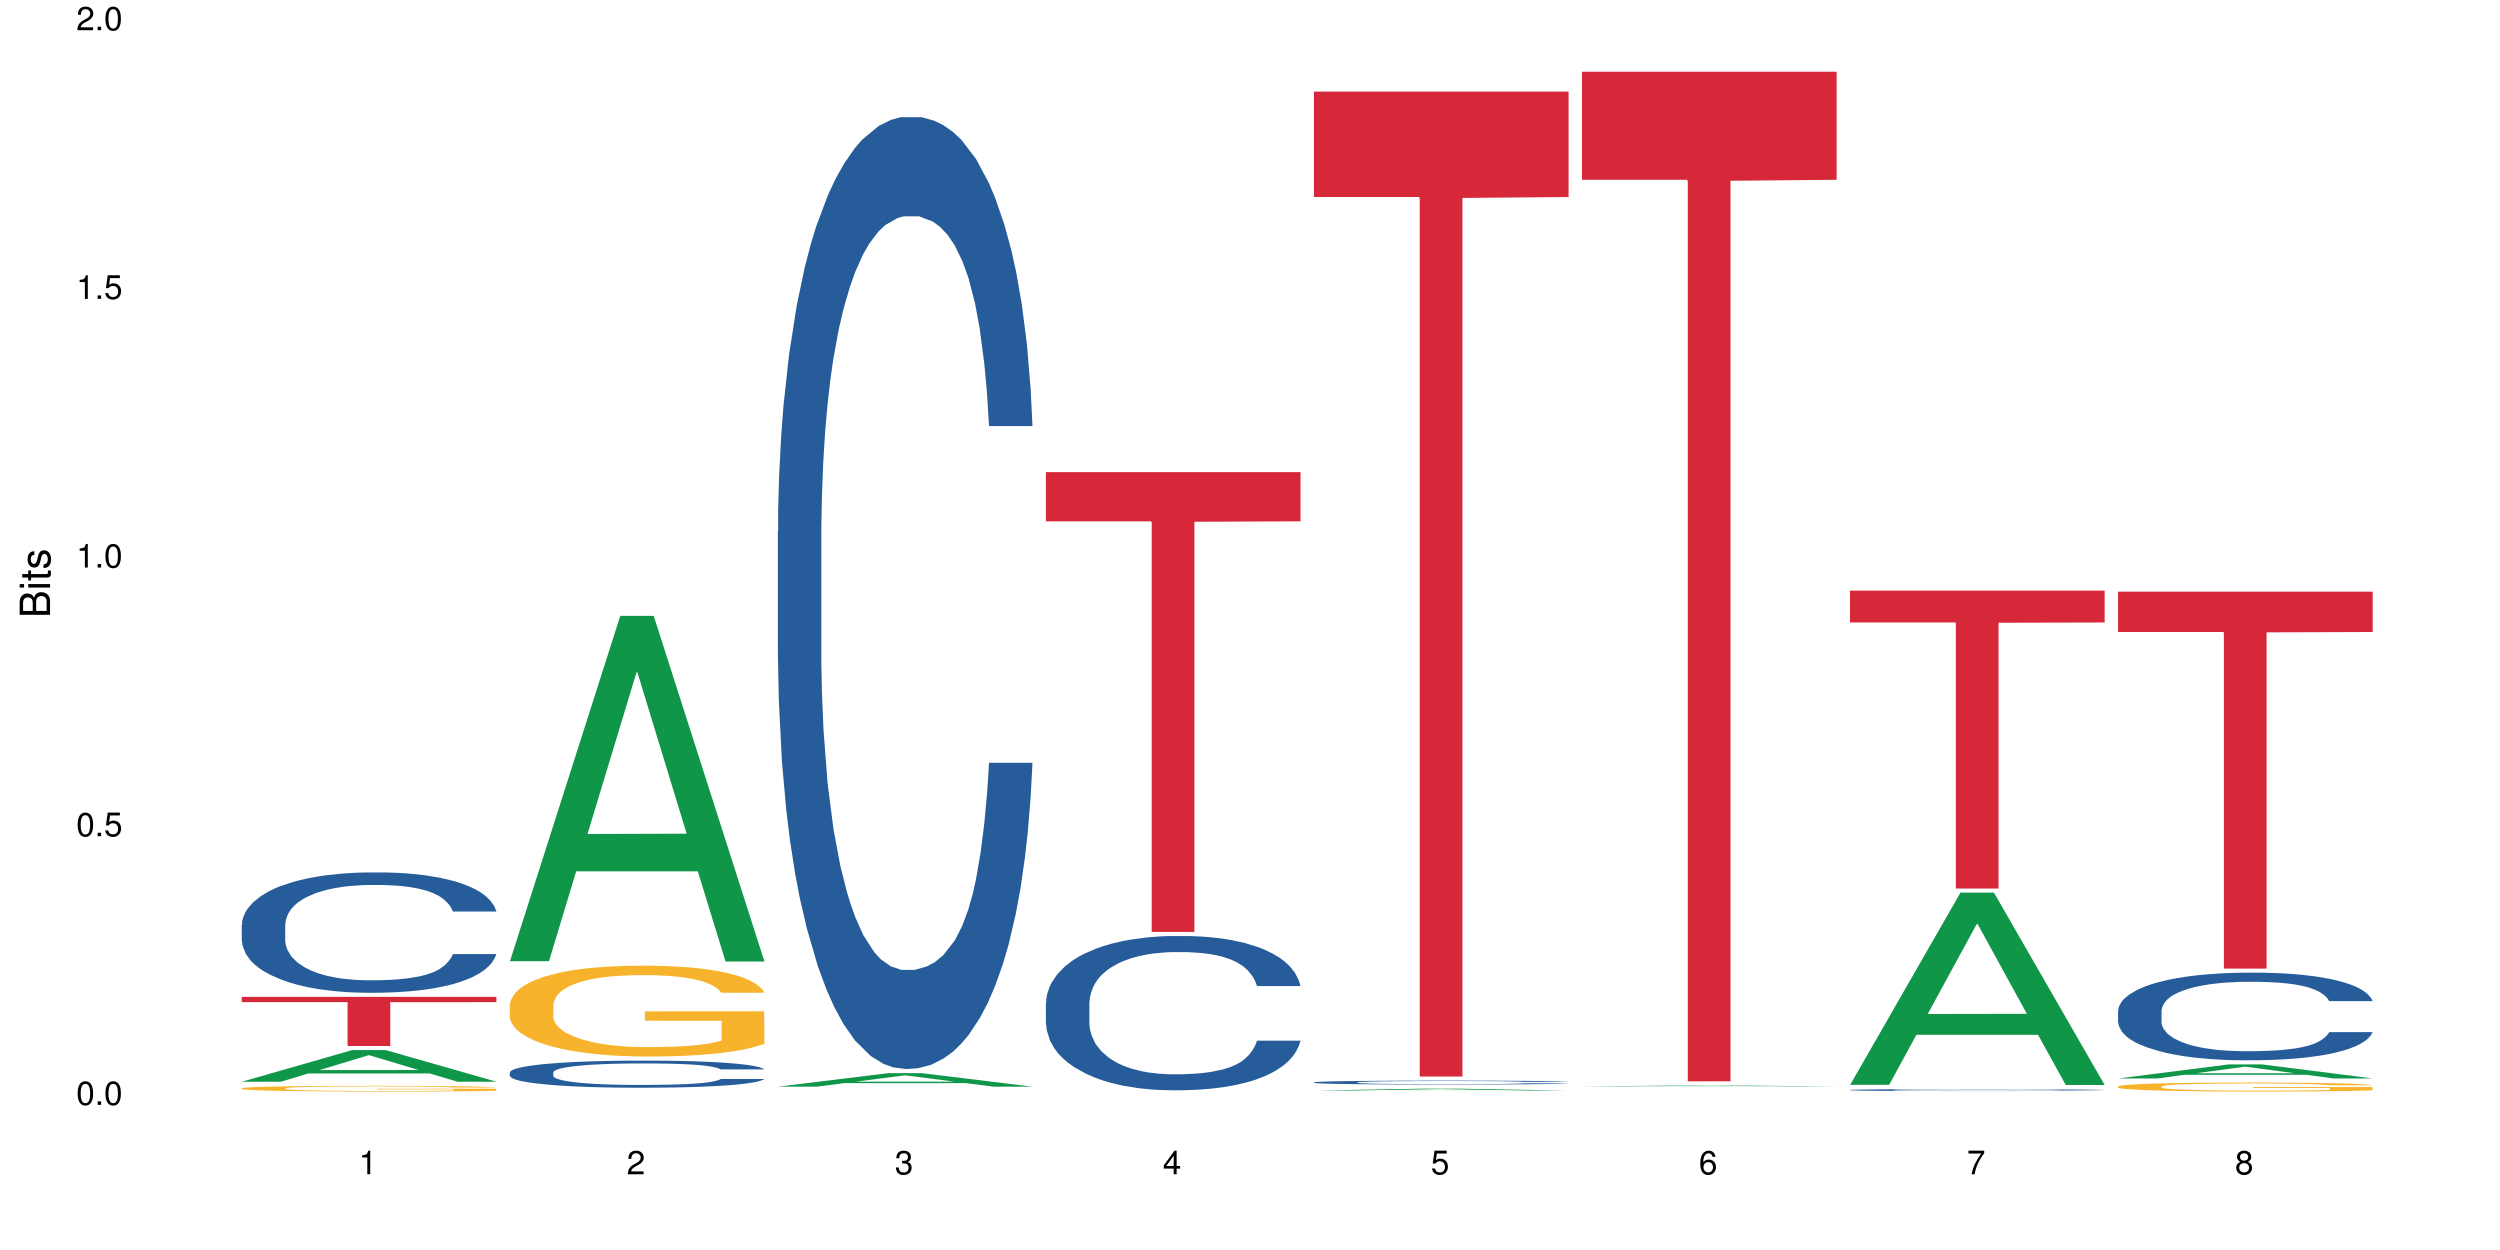 <?xml version="1.0" encoding="UTF-8"?>
<svg xmlns="http://www.w3.org/2000/svg" xmlns:xlink="http://www.w3.org/1999/xlink" width="720pt" height="360pt" viewBox="0 0 720 360" version="1.1">
<defs>
<g>
<symbol overflow="visible" id="glyph0-0">
<path style="stroke:none;" d=""/>
</symbol>
<symbol overflow="visible" id="glyph0-1">
<path style="stroke:none;" d="M 2.641 -6.797 C 2 -6.797 1.422 -6.531 1.078 -6.047 C 0.641 -5.453 0.406 -4.547 0.406 -3.297 C 0.406 -1 1.188 0.219 2.641 0.219 C 4.078 0.219 4.859 -1 4.859 -3.234 C 4.859 -4.562 4.656 -5.438 4.203 -6.047 C 3.844 -6.531 3.281 -6.797 2.641 -6.797 Z M 2.641 -6.047 C 3.547 -6.047 4 -5.125 4 -3.312 C 4 -1.375 3.562 -0.484 2.625 -0.484 C 1.734 -0.484 1.281 -1.422 1.281 -3.281 C 1.281 -5.141 1.734 -6.047 2.641 -6.047 Z M 2.641 -6.047 "/>
</symbol>
<symbol overflow="visible" id="glyph0-2">
<path style="stroke:none;" d="M 1.828 -1 L 0.828 -1 L 0.828 0 L 1.828 0 Z M 1.828 -1 "/>
</symbol>
<symbol overflow="visible" id="glyph0-3">
<path style="stroke:none;" d="M 4.562 -6.797 L 1.062 -6.797 L 0.547 -3.094 L 1.328 -3.094 C 1.719 -3.562 2.047 -3.734 2.578 -3.734 C 3.484 -3.734 4.062 -3.109 4.062 -2.094 C 4.062 -1.125 3.484 -0.531 2.578 -0.531 C 1.828 -0.531 1.375 -0.906 1.188 -1.672 L 0.328 -1.672 C 0.453 -1.109 0.547 -0.844 0.75 -0.594 C 1.125 -0.078 1.828 0.219 2.594 0.219 C 3.969 0.219 4.922 -0.781 4.922 -2.219 C 4.922 -3.562 4.031 -4.484 2.719 -4.484 C 2.25 -4.484 1.859 -4.359 1.469 -4.062 L 1.734 -5.969 L 4.562 -5.969 Z M 4.562 -6.797 "/>
</symbol>
<symbol overflow="visible" id="glyph0-4">
<path style="stroke:none;" d="M 2.484 -4.844 L 2.484 0 L 3.328 0 L 3.328 -6.797 L 2.766 -6.797 C 2.469 -5.75 2.281 -5.609 0.984 -5.453 L 0.984 -4.844 Z M 2.484 -4.844 "/>
</symbol>
<symbol overflow="visible" id="glyph0-5">
<path style="stroke:none;" d="M 4.859 -0.828 L 1.281 -0.828 C 1.359 -1.391 1.672 -1.75 2.5 -2.234 L 3.469 -2.75 C 4.406 -3.266 4.906 -3.969 4.906 -4.812 C 4.906 -5.375 4.672 -5.906 4.266 -6.266 C 3.859 -6.625 3.375 -6.797 2.719 -6.797 C 1.859 -6.797 1.219 -6.5 0.844 -5.922 C 0.609 -5.562 0.5 -5.125 0.484 -4.438 L 1.328 -4.438 C 1.359 -4.906 1.406 -5.188 1.531 -5.406 C 1.75 -5.812 2.188 -6.062 2.703 -6.062 C 3.469 -6.062 4.031 -5.516 4.031 -4.781 C 4.031 -4.25 3.719 -3.797 3.125 -3.438 L 2.234 -2.938 C 0.812 -2.141 0.406 -1.5 0.328 0 L 4.859 0 Z M 4.859 -0.828 "/>
</symbol>
<symbol overflow="visible" id="glyph0-6">
<path style="stroke:none;" d="M 2.125 -3.125 L 2.578 -3.125 C 3.516 -3.125 3.984 -2.703 3.984 -1.891 C 3.984 -1.031 3.469 -0.531 2.578 -0.531 C 1.656 -0.531 1.203 -0.984 1.156 -1.969 L 0.312 -1.969 C 0.344 -1.422 0.438 -1.078 0.609 -0.766 C 0.953 -0.109 1.625 0.219 2.547 0.219 C 3.953 0.219 4.859 -0.609 4.859 -1.906 C 4.859 -2.766 4.516 -3.25 3.703 -3.516 C 4.344 -3.766 4.656 -4.25 4.656 -4.938 C 4.656 -6.109 3.875 -6.797 2.578 -6.797 C 1.203 -6.797 0.484 -6.047 0.453 -4.609 L 1.297 -4.609 C 1.312 -5.016 1.344 -5.25 1.453 -5.453 C 1.641 -5.828 2.062 -6.062 2.594 -6.062 C 3.344 -6.062 3.797 -5.625 3.797 -4.906 C 3.797 -4.422 3.609 -4.141 3.25 -3.984 C 3.016 -3.891 2.719 -3.844 2.125 -3.844 Z M 2.125 -3.125 "/>
</symbol>
<symbol overflow="visible" id="glyph0-7">
<path style="stroke:none;" d="M 3.141 -1.625 L 3.141 0 L 3.984 0 L 3.984 -1.625 L 4.984 -1.625 L 4.984 -2.391 L 3.984 -2.391 L 3.984 -6.797 L 3.359 -6.797 L 0.266 -2.516 L 0.266 -1.625 Z M 3.141 -2.391 L 1 -2.391 L 3.141 -5.359 Z M 3.141 -2.391 "/>
</symbol>
<symbol overflow="visible" id="glyph0-8">
<path style="stroke:none;" d="M 4.781 -5.031 C 4.609 -6.141 3.891 -6.797 2.844 -6.797 C 2.094 -6.797 1.422 -6.438 1.031 -5.828 C 0.609 -5.172 0.406 -4.344 0.406 -3.094 C 0.406 -1.953 0.578 -1.234 0.984 -0.625 C 1.359 -0.078 1.953 0.219 2.703 0.219 C 3.984 0.219 4.922 -0.734 4.922 -2.078 C 4.922 -3.344 4.062 -4.234 2.844 -4.234 C 2.172 -4.234 1.641 -3.969 1.281 -3.469 C 1.281 -5.125 1.828 -6.047 2.797 -6.047 C 3.391 -6.047 3.797 -5.672 3.938 -5.031 Z M 2.734 -3.484 C 3.547 -3.484 4.062 -2.922 4.062 -2 C 4.062 -1.156 3.484 -0.531 2.703 -0.531 C 1.922 -0.531 1.328 -1.188 1.328 -2.047 C 1.328 -2.891 1.906 -3.484 2.734 -3.484 Z M 2.734 -3.484 "/>
</symbol>
<symbol overflow="visible" id="glyph0-9">
<path style="stroke:none;" d="M 4.984 -6.797 L 0.438 -6.797 L 0.438 -5.969 L 4.109 -5.969 C 2.5 -3.656 1.828 -2.234 1.328 0 L 2.219 0 C 2.594 -2.172 3.453 -4.047 4.984 -6.094 Z M 4.984 -6.797 "/>
</symbol>
<symbol overflow="visible" id="glyph0-10">
<path style="stroke:none;" d="M 3.75 -3.578 C 4.453 -4 4.688 -4.344 4.688 -4.984 C 4.688 -6.047 3.844 -6.797 2.641 -6.797 C 1.438 -6.797 0.594 -6.047 0.594 -4.984 C 0.594 -4.359 0.828 -4.016 1.516 -3.578 C 0.734 -3.203 0.359 -2.641 0.359 -1.891 C 0.359 -0.641 1.297 0.219 2.641 0.219 C 3.984 0.219 4.922 -0.641 4.922 -1.875 C 4.922 -2.641 4.531 -3.203 3.75 -3.578 Z M 2.641 -6.047 C 3.359 -6.047 3.812 -5.625 3.812 -4.969 C 3.812 -4.344 3.344 -3.922 2.641 -3.922 C 1.922 -3.922 1.453 -4.344 1.453 -4.984 C 1.453 -5.625 1.922 -6.047 2.641 -6.047 Z M 2.641 -3.203 C 3.484 -3.203 4.062 -2.672 4.062 -1.875 C 4.062 -1.062 3.484 -0.531 2.625 -0.531 C 1.797 -0.531 1.219 -1.078 1.219 -1.875 C 1.219 -2.672 1.797 -3.203 2.641 -3.203 Z M 2.641 -3.203 "/>
</symbol>
<symbol overflow="visible" id="glyph1-0">
<path style="stroke:none;" d=""/>
</symbol>
<symbol overflow="visible" id="glyph1-1">
<path style="stroke:none;" d="M 0 -0.953 L 0 -4.891 C 0 -5.719 -0.234 -6.344 -0.734 -6.797 C -1.188 -7.234 -1.812 -7.469 -2.5 -7.469 C -3.547 -7.469 -4.188 -7 -4.625 -5.875 C -4.984 -6.672 -5.641 -7.094 -6.531 -7.094 C -7.156 -7.094 -7.734 -6.859 -8.141 -6.391 C -8.562 -5.938 -8.75 -5.344 -8.75 -4.5 L -8.75 -0.953 Z M -4.984 -2.062 L -7.766 -2.062 L -7.766 -4.219 C -7.766 -4.844 -7.688 -5.203 -7.453 -5.5 C -7.219 -5.812 -6.859 -5.969 -6.375 -5.969 C -5.906 -5.969 -5.531 -5.812 -5.297 -5.5 C -5.062 -5.203 -4.984 -4.844 -4.984 -4.219 Z M -0.984 -2.062 L -4 -2.062 L -4 -4.781 C -4 -5.328 -3.859 -5.688 -3.578 -5.953 C -3.297 -6.219 -2.922 -6.359 -2.484 -6.359 C -2.062 -6.359 -1.688 -6.219 -1.406 -5.953 C -1.109 -5.688 -0.984 -5.328 -0.984 -4.781 Z M -0.984 -2.062 "/>
</symbol>
<symbol overflow="visible" id="glyph1-2">
<path style="stroke:none;" d="M -6.281 -1.797 L -6.281 -0.797 L 0 -0.797 L 0 -1.797 Z M -8.75 -1.797 L -8.75 -0.797 L -7.484 -0.797 L -7.484 -1.797 Z M -8.75 -1.797 "/>
</symbol>
<symbol overflow="visible" id="glyph1-3">
<path style="stroke:none;" d="M -6.281 -3.047 L -6.281 -2.016 L -8.016 -2.016 L -8.016 -1.016 L -6.281 -1.016 L -6.281 -0.172 L -5.469 -0.172 L -5.469 -1.016 L -0.719 -1.016 C -0.078 -1.016 0.281 -1.453 0.281 -2.234 C 0.281 -2.469 0.25 -2.719 0.188 -3.047 L -0.641 -3.047 C -0.609 -2.922 -0.594 -2.766 -0.594 -2.562 C -0.594 -2.141 -0.719 -2.016 -1.156 -2.016 L -5.469 -2.016 L -5.469 -3.047 Z M -6.281 -3.047 "/>
</symbol>
<symbol overflow="visible" id="glyph1-4">
<path style="stroke:none;" d="M -4.531 -5.25 C -5.766 -5.25 -6.469 -4.422 -6.469 -2.969 C -6.469 -1.516 -5.719 -0.562 -4.547 -0.562 C -3.562 -0.562 -3.094 -1.062 -2.734 -2.562 L -2.516 -3.484 C -2.344 -4.188 -2.094 -4.469 -1.625 -4.469 C -1.047 -4.469 -0.641 -3.875 -0.641 -3 C -0.641 -2.453 -0.797 -2 -1.062 -1.75 C -1.25 -1.594 -1.422 -1.531 -1.875 -1.469 L -1.875 -0.406 C -0.422 -0.453 0.281 -1.266 0.281 -2.922 C 0.281 -4.5 -0.5 -5.516 -1.719 -5.516 C -2.656 -5.516 -3.172 -4.984 -3.469 -3.734 L -3.703 -2.766 C -3.891 -1.953 -4.156 -1.609 -4.594 -1.609 C -5.172 -1.609 -5.547 -2.125 -5.547 -2.938 C -5.547 -3.75 -5.203 -4.172 -4.531 -4.203 Z M -4.531 -5.25 "/>
</symbol>
</g>
</defs>
<g id="surface104058">
<rect x="0" y="0" width="720" height="360" style="fill:rgb(100%,100%,100%);fill-opacity:1;stroke:none;"/>
<path style=" stroke:none;fill-rule:nonzero;fill:rgb(6.275%,58.824%,28.235%);fill-opacity:1;" d="M 69.629 311.531 L 69.707 311.523 L 101.441 302.422 L 111.078 302.422 L 142.965 311.539 L 131.762 311.539 L 123.77 309.16 L 88.746 309.16 L 80.91 311.531 L 69.629 311.531 L 92.117 308.176 L 120.559 308.168 L 106.375 303.914 L 106.219 303.902 L 106.062 303.93 L 92.039 308.168 L 92.117 308.176 Z M 69.629 311.531 "/>
<path style=" stroke:none;fill-rule:nonzero;fill:rgb(14.51%,36.078%,60%);fill-opacity:1;" d="M 69.629 266.348 L 69.719 266.316 L 69.719 265.555 L 69.988 264.352 L 70.613 262.828 L 71.238 261.785 L 72.848 259.914 L 75.086 258.109 L 77.41 256.715 L 79.109 255.891 L 80.629 255.258 L 84.117 254.086 L 86.355 253.48 L 88.77 252.945 L 91.719 252.406 L 93.867 252.09 L 98.695 251.582 L 102.273 251.359 L 105.047 251.266 L 111.039 251.266 L 114.613 251.391 L 117.207 251.551 L 120.07 251.805 L 122.484 252.09 L 126.688 252.785 L 130.445 253.672 L 132.145 254.18 L 134.828 255.16 L 136.883 256.113 L 138.316 256.938 L 139.926 258.109 L 141.355 259.535 L 142.43 261.148 L 142.965 262.512 L 130.445 262.512 L 129.82 261.246 L 129.102 260.262 L 127.762 258.965 L 126.422 258.047 L 124.543 257.125 L 122.844 256.523 L 120.516 255.922 L 118.461 255.543 L 116.312 255.258 L 114.258 255.066 L 110.32 254.875 L 105.762 254.875 L 104.062 254.941 L 100.574 255.191 L 98.695 255.414 L 96.012 255.859 L 94.133 256.27 L 91.898 256.902 L 90.379 257.441 L 88.5 258.266 L 87.16 258.996 L 85.637 260.043 L 84.742 260.832 L 83.938 261.719 L 83.223 262.766 L 82.688 263.875 L 82.328 265.047 L 82.148 266.188 L 82.148 271.098 L 82.328 272.238 L 82.777 273.57 L 83.938 275.504 L 85.637 277.184 L 87.605 278.512 L 89.484 279.465 L 90.559 279.906 L 91.988 280.414 L 94.223 281.047 L 97.445 281.684 L 99.32 281.934 L 102.184 282.188 L 105.137 282.316 L 109.07 282.316 L 112.559 282.188 L 114.883 282.031 L 117.297 281.777 L 120.605 281.238 L 122.664 280.73 L 124.453 280.129 L 125.793 279.527 L 126.688 279.02 L 128.031 278.039 L 129.102 276.961 L 129.906 275.852 L 130.445 274.773 L 142.965 274.773 L 142.43 276.043 L 141.625 277.277 L 140.82 278.195 L 139.566 279.305 L 138.137 280.289 L 136.078 281.398 L 134.379 282.125 L 132.145 282.918 L 130.086 283.52 L 127.852 284.059 L 124.543 284.691 L 122.395 285.008 L 120.07 285.293 L 117.297 285.547 L 113.809 285.77 L 110.055 285.895 L 106.566 285.93 L 102.809 285.863 L 100.035 285.738 L 96.371 285.453 L 91.809 284.883 L 88.5 284.281 L 85.906 283.68 L 83.672 283.043 L 81.168 282.188 L 77.945 280.793 L 75.98 279.719 L 74.637 278.832 L 73.117 277.594 L 72.043 276.484 L 70.793 274.711 L 69.898 272.461 L 69.629 270.719 Z M 69.629 266.348 "/>
<path style=" stroke:none;fill-rule:nonzero;fill:rgb(96.863%,70.196%,16.863%);fill-opacity:1;" d="M 69.629 313.426 L 69.719 313.426 L 69.719 313.395 L 70.078 313.328 L 70.973 313.234 L 72.133 313.156 L 73.387 313.098 L 74.191 313.062 L 75.531 313.02 L 76.695 312.984 L 79.645 312.918 L 83.402 312.855 L 85.461 312.828 L 87.785 312.801 L 91.094 312.773 L 92.613 312.762 L 97.266 312.738 L 102.543 312.723 L 108.355 312.719 L 111.039 312.719 L 114.703 312.727 L 119.711 312.742 L 122.574 312.758 L 124.809 312.773 L 127.137 312.793 L 129.996 312.824 L 132.68 312.859 L 134.828 312.895 L 136.973 312.941 L 138.762 312.988 L 140.281 313.043 L 141.625 313.105 L 142.43 313.156 L 142.965 313.211 L 130.535 313.211 L 129.82 313.156 L 129.016 313.117 L 127.672 313.066 L 126.332 313.031 L 124.988 313.004 L 122.484 312.965 L 120.34 312.938 L 117.656 312.918 L 115.062 312.906 L 112.109 312.895 L 110.32 312.891 L 105.582 312.891 L 101.289 312.902 L 98.785 312.914 L 96.996 312.926 L 94.492 312.949 L 92.973 312.969 L 92.078 312.98 L 89.395 313.027 L 87.605 313.07 L 86.621 313.098 L 85.371 313.145 L 84.477 313.184 L 83.492 313.242 L 82.953 313.289 L 82.238 313.391 L 82.148 313.664 L 82.418 313.719 L 82.953 313.781 L 83.672 313.836 L 84.742 313.895 L 85.816 313.938 L 87.695 313.996 L 89.305 314.035 L 90.559 314.062 L 92.973 314.102 L 93.957 314.117 L 96.281 314.145 L 98.695 314.164 L 101.648 314.184 L 103.883 314.191 L 107.461 314.199 L 112.02 314.199 L 117.387 314.191 L 120.785 314.176 L 123.109 314.164 L 124.633 314.156 L 126.508 314.137 L 127.852 314.125 L 129.102 314.105 L 130.625 314.082 L 130.625 313.719 L 108.535 313.719 L 108.535 313.551 L 142.875 313.547 L 142.965 314.137 L 141.086 314.18 L 138.762 314.219 L 136.527 314.25 L 134.199 314.273 L 130.891 314.305 L 128.207 314.32 L 124.094 314.344 L 120.34 314.355 L 116.402 314.363 L 112.914 314.371 L 108.801 314.371 L 105.137 314.367 L 101.199 314.359 L 98.07 314.348 L 95.207 314.332 L 92.344 314.312 L 88.77 314.281 L 86.441 314.254 L 84.027 314.223 L 81.613 314.184 L 79.469 314.145 L 78.035 314.113 L 76.605 314.078 L 75.086 314.031 L 73.652 313.98 L 72.582 313.934 L 71.598 313.879 L 70.883 313.832 L 70.164 313.762 L 69.809 313.707 L 69.629 313.66 Z M 69.629 313.426 "/>
<path style=" stroke:none;fill-rule:nonzero;fill:rgb(83.922%,15.686%,22.353%);fill-opacity:1;" d="M 69.629 287.105 L 142.965 287.105 L 142.965 288.621 L 112.402 288.633 L 112.402 301.242 L 100.105 301.242 L 100.105 288.648 L 99.926 288.621 L 69.629 288.621 Z M 69.629 287.105 "/>
<path style=" stroke:none;fill-rule:nonzero;fill:rgb(6.275%,58.824%,28.235%);fill-opacity:1;" d="M 146.824 276.832 L 146.902 276.738 L 178.637 177.375 L 188.273 177.375 L 220.16 276.926 L 208.957 276.926 L 200.965 250.938 L 165.941 250.938 L 158.109 276.832 L 146.824 276.832 L 169.312 240.191 L 197.754 240.098 L 183.57 193.641 L 183.414 193.547 L 183.258 193.824 L 169.234 240.098 L 169.312 240.191 Z M 146.824 276.832 "/>
<path style=" stroke:none;fill-rule:nonzero;fill:rgb(14.51%,36.078%,60%);fill-opacity:1;" d="M 146.824 308.859 L 146.914 308.852 L 146.914 308.68 L 147.184 308.41 L 147.809 308.066 L 148.434 307.832 L 150.043 307.41 L 152.281 307.004 L 154.605 306.691 L 156.305 306.504 L 157.824 306.363 L 161.312 306.098 L 163.551 305.961 L 165.965 305.84 L 168.914 305.719 L 171.062 305.648 L 175.891 305.535 L 179.469 305.484 L 182.242 305.465 L 188.234 305.465 L 191.812 305.492 L 194.406 305.527 L 197.266 305.586 L 199.68 305.648 L 203.883 305.805 L 207.641 306.004 L 209.34 306.121 L 212.023 306.34 L 214.078 306.555 L 215.512 306.738 L 217.121 307.004 L 218.551 307.324 L 219.625 307.688 L 220.16 307.996 L 207.641 307.996 L 207.016 307.711 L 206.301 307.488 L 204.957 307.195 L 203.617 306.988 L 201.738 306.781 L 200.039 306.648 L 197.715 306.512 L 195.656 306.426 L 193.512 306.363 L 191.453 306.32 L 187.52 306.277 L 182.957 306.277 L 181.258 306.289 L 177.77 306.348 L 175.891 306.398 L 173.207 306.496 L 171.332 306.59 L 169.094 306.734 L 167.574 306.855 L 165.695 307.039 L 164.355 307.203 L 162.836 307.438 L 161.941 307.617 L 161.137 307.816 L 160.418 308.051 L 159.883 308.301 L 159.523 308.566 L 159.348 308.824 L 159.348 309.926 L 159.523 310.184 L 159.973 310.484 L 161.137 310.918 L 162.836 311.297 L 164.801 311.598 L 166.68 311.809 L 167.754 311.91 L 169.184 312.023 L 171.418 312.168 L 174.641 312.309 L 176.516 312.367 L 179.379 312.422 L 182.332 312.453 L 186.266 312.453 L 189.754 312.422 L 192.078 312.387 L 194.492 312.332 L 197.805 312.211 L 199.859 312.094 L 201.648 311.961 L 202.988 311.824 L 203.883 311.711 L 205.227 311.488 L 206.301 311.246 L 207.105 310.996 L 207.641 310.754 L 220.16 310.754 L 219.625 311.039 L 218.82 311.316 L 218.016 311.523 L 216.762 311.773 L 215.332 311.996 L 213.273 312.246 L 211.574 312.41 L 209.34 312.586 L 207.281 312.723 L 205.047 312.844 L 201.738 312.988 L 199.59 313.059 L 197.266 313.121 L 194.492 313.18 L 191.004 313.23 L 187.25 313.258 L 183.762 313.266 L 180.004 313.25 L 177.234 313.223 L 173.566 313.16 L 169.004 313.031 L 165.695 312.895 L 163.102 312.758 L 160.867 312.617 L 158.363 312.422 L 155.145 312.109 L 153.176 311.867 L 151.832 311.668 L 150.312 311.391 L 149.238 311.141 L 147.988 310.742 L 147.094 310.234 L 146.824 309.844 Z M 146.824 308.859 "/>
<path style=" stroke:none;fill-rule:nonzero;fill:rgb(96.863%,70.196%,16.863%);fill-opacity:1;" d="M 146.824 289.316 L 146.914 289.293 L 146.914 288.816 L 147.273 287.738 L 148.168 286.258 L 149.328 285.039 L 150.582 284.082 L 151.387 283.578 L 152.727 282.863 L 153.891 282.336 L 156.844 281.262 L 160.598 280.258 L 162.656 279.824 L 164.98 279.418 L 168.289 278.965 L 169.809 278.797 L 174.461 278.414 L 179.738 278.176 L 185.551 278.105 L 188.234 278.129 L 191.898 278.223 L 196.91 278.488 L 199.77 278.727 L 202.008 278.965 L 204.332 279.277 L 207.195 279.754 L 209.875 280.328 L 212.023 280.902 L 214.168 281.617 L 215.957 282.383 L 217.477 283.223 L 218.82 284.227 L 219.625 285.062 L 220.16 285.898 L 207.73 285.898 L 207.016 285.062 L 206.211 284.418 L 204.867 283.629 L 203.527 283.055 L 202.184 282.598 L 199.68 281.977 L 197.535 281.594 L 194.852 281.262 L 192.258 281.047 L 189.305 280.902 L 187.52 280.855 L 182.777 280.855 L 178.484 281.02 L 175.98 281.211 L 174.191 281.402 L 171.688 281.762 L 170.168 282.051 L 169.273 282.242 L 166.59 282.98 L 164.801 283.652 L 163.816 284.105 L 162.566 284.824 L 161.672 285.469 L 160.688 286.426 L 160.152 287.141 L 159.434 288.766 L 159.348 293.07 L 159.613 293.98 L 160.152 294.961 L 160.867 295.82 L 161.941 296.73 L 163.012 297.422 L 164.891 298.355 L 166.5 298.977 L 167.754 299.383 L 170.168 300.027 L 171.152 300.242 L 173.477 300.672 L 175.891 301.008 L 178.844 301.297 L 181.078 301.438 L 184.656 301.559 L 189.219 301.559 L 194.582 301.414 L 197.98 301.223 L 200.309 301.031 L 201.828 300.863 L 203.707 300.602 L 205.047 300.363 L 206.301 300.102 L 207.82 299.695 L 207.82 293.98 L 185.73 293.957 L 185.73 291.277 L 220.07 291.254 L 220.16 300.602 L 218.285 301.246 L 215.957 301.867 L 213.723 302.348 L 211.398 302.754 L 208.086 303.207 L 205.406 303.496 L 201.289 303.828 L 197.535 304.043 L 193.598 304.188 L 190.113 304.262 L 185.996 304.285 L 182.332 304.234 L 178.395 304.094 L 175.266 303.902 L 172.402 303.664 L 169.543 303.352 L 165.965 302.848 L 163.641 302.441 L 161.223 301.941 L 158.809 301.344 L 156.664 300.699 L 155.23 300.195 L 153.801 299.621 L 152.281 298.906 L 150.852 298.09 L 149.777 297.352 L 148.793 296.516 L 148.078 295.727 L 147.363 294.648 L 147.004 293.789 L 146.824 293.047 Z M 146.824 289.316 "/>
<path style=" stroke:none;fill-rule:nonzero;fill:rgb(6.275%,58.824%,28.235%);fill-opacity:1;" d="M 224.02 312.957 L 224.098 312.953 L 255.832 309.07 L 265.469 309.07 L 297.355 312.961 L 286.152 312.961 L 278.16 311.945 L 243.141 311.945 L 235.305 312.957 L 224.02 312.957 L 246.508 311.523 L 274.949 311.52 L 260.77 309.703 L 260.609 309.699 L 260.453 309.711 L 246.43 311.52 L 246.508 311.523 Z M 224.02 312.957 "/>
<path style=" stroke:none;fill-rule:nonzero;fill:rgb(14.51%,36.078%,60%);fill-opacity:1;" d="M 224.02 153.027 L 224.109 152.777 L 224.109 146.762 L 224.379 137.238 L 225.004 125.211 L 225.633 116.941 L 227.242 102.156 L 229.477 87.875 L 231.801 76.848 L 233.5 70.332 L 235.023 65.32 L 238.508 56.051 L 240.746 51.289 L 243.16 47.027 L 246.113 42.77 L 248.258 40.262 L 253.086 36.254 L 256.664 34.5 L 259.438 33.746 L 265.43 33.746 L 269.008 34.75 L 271.602 36.004 L 274.461 38.008 L 276.875 40.262 L 281.082 45.773 L 284.836 52.793 L 286.535 56.801 L 289.219 64.57 L 291.277 72.086 L 292.707 78.602 L 294.316 87.875 L 295.746 99.148 L 296.82 111.93 L 297.355 122.707 L 284.836 122.707 L 284.211 112.684 L 283.496 104.914 L 282.152 94.641 L 280.812 87.371 L 278.934 80.105 L 277.234 75.344 L 274.91 70.582 L 272.852 67.574 L 270.707 65.32 L 268.648 63.816 L 264.715 62.312 L 260.152 62.312 L 258.453 62.816 L 254.965 64.82 L 253.086 66.574 L 250.406 70.082 L 248.527 73.34 L 246.289 78.352 L 244.77 82.609 L 242.891 89.125 L 241.551 94.891 L 240.031 103.16 L 239.137 109.426 L 238.332 116.441 L 237.613 124.711 L 237.078 133.48 L 236.723 142.754 L 236.543 151.773 L 236.543 190.613 L 236.723 199.637 L 237.168 210.16 L 238.332 225.445 L 240.031 238.727 L 241.996 249.25 L 243.875 256.77 L 244.949 260.277 L 246.379 264.285 L 248.617 269.297 L 251.836 274.309 L 253.715 276.316 L 256.574 278.32 L 259.527 279.32 L 263.461 279.32 L 266.949 278.32 L 269.273 277.066 L 271.691 275.062 L 275 270.801 L 277.055 266.793 L 278.844 262.031 L 280.188 257.27 L 281.082 253.262 L 282.422 245.492 L 283.496 236.973 L 284.301 228.203 L 284.836 219.684 L 297.355 219.684 L 296.82 229.707 L 296.016 239.48 L 295.211 246.746 L 293.957 255.516 L 292.527 263.285 L 290.473 272.055 L 288.773 277.82 L 286.535 284.082 L 284.48 288.844 L 282.242 293.105 L 278.934 298.117 L 276.789 300.621 L 274.461 302.879 L 271.691 304.883 L 268.203 306.637 L 264.445 307.637 L 260.957 307.891 L 257.203 307.387 L 254.43 306.387 L 250.762 304.129 L 246.199 299.621 L 242.891 294.859 L 240.297 290.098 L 238.062 285.086 L 235.559 278.32 L 232.34 267.293 L 230.371 258.773 L 229.031 251.758 L 227.508 241.984 L 226.438 233.215 L 225.184 219.18 L 224.289 201.391 L 224.02 187.605 Z M 224.02 153.027 "/>
<path style=" stroke:none;fill-rule:nonzero;fill:rgb(14.51%,36.078%,60%);fill-opacity:1;" d="M 301.219 288.91 L 301.305 288.871 L 301.305 287.895 L 301.574 286.352 L 302.199 284.402 L 302.828 283.062 L 304.438 280.664 L 306.672 278.352 L 308.996 276.562 L 310.695 275.508 L 312.219 274.695 L 315.707 273.191 L 317.941 272.422 L 320.355 271.73 L 323.309 271.039 L 325.453 270.633 L 330.285 269.984 L 333.859 269.699 L 336.633 269.578 L 342.625 269.578 L 346.203 269.738 L 348.797 269.941 L 351.656 270.27 L 354.074 270.633 L 358.277 271.527 L 362.031 272.664 L 363.73 273.312 L 366.414 274.574 L 368.473 275.793 L 369.902 276.848 L 371.512 278.352 L 372.945 280.18 L 374.016 282.25 L 374.555 283.996 L 362.031 283.996 L 361.406 282.371 L 360.691 281.113 L 359.348 279.445 L 358.008 278.27 L 356.129 277.09 L 354.43 276.32 L 352.105 275.547 L 350.047 275.062 L 347.902 274.695 L 345.844 274.453 L 341.91 274.207 L 337.348 274.207 L 335.648 274.289 L 332.16 274.613 L 330.285 274.898 L 327.602 275.465 L 325.723 275.996 L 323.484 276.809 L 321.965 277.496 L 320.086 278.555 L 318.746 279.488 L 317.227 280.828 L 316.332 281.844 L 315.527 282.98 L 314.812 284.32 L 314.273 285.742 L 313.918 287.246 L 313.738 288.707 L 313.738 295.004 L 313.918 296.465 L 314.363 298.172 L 315.527 300.648 L 317.227 302.801 L 319.195 304.508 L 321.07 305.727 L 322.145 306.293 L 323.574 306.945 L 325.812 307.758 L 329.031 308.57 L 330.91 308.895 L 333.77 309.219 L 336.723 309.383 L 340.656 309.383 L 344.145 309.219 L 346.473 309.016 L 348.887 308.691 L 352.195 308 L 354.25 307.352 L 356.039 306.578 L 357.383 305.809 L 358.277 305.156 L 359.617 303.898 L 360.691 302.516 L 361.496 301.094 L 362.031 299.715 L 374.555 299.715 L 374.016 301.34 L 373.211 302.922 L 372.406 304.102 L 371.156 305.523 L 369.723 306.781 L 367.668 308.203 L 365.969 309.137 L 363.73 310.152 L 361.676 310.926 L 359.438 311.613 L 356.129 312.426 L 353.984 312.832 L 351.656 313.199 L 348.887 313.523 L 345.398 313.809 L 341.641 313.973 L 338.152 314.012 L 334.398 313.93 L 331.625 313.77 L 327.957 313.402 L 323.398 312.672 L 320.086 311.898 L 317.496 311.129 L 315.258 310.316 L 312.754 309.219 L 309.535 307.434 L 307.566 306.051 L 306.227 304.914 L 304.707 303.328 L 303.633 301.906 L 302.379 299.633 L 301.484 296.75 L 301.219 294.516 Z M 301.219 288.91 "/>
<path style=" stroke:none;fill-rule:nonzero;fill:rgb(83.922%,15.686%,22.353%);fill-opacity:1;" d="M 301.219 135.969 L 374.555 135.969 L 374.555 150.145 L 343.988 150.27 L 343.988 268.398 L 331.691 268.398 L 331.691 150.395 L 331.516 150.145 L 301.219 150.145 Z M 301.219 135.969 "/>
<path style=" stroke:none;fill-rule:nonzero;fill:rgb(6.275%,58.824%,28.235%);fill-opacity:1;" d="M 378.414 314.082 L 378.492 314.082 L 410.223 313.527 L 419.859 313.527 L 451.75 314.082 L 440.547 314.082 L 432.555 313.938 L 397.531 313.938 L 389.695 314.082 L 378.414 314.082 L 400.898 313.879 L 429.34 313.875 L 415.16 313.617 L 415.004 313.617 L 414.848 313.621 L 400.82 313.875 L 400.898 313.879 Z M 378.414 314.082 "/>
<path style=" stroke:none;fill-rule:nonzero;fill:rgb(14.51%,36.078%,60%);fill-opacity:1;" d="M 378.414 311.711 L 378.504 311.707 L 378.504 311.684 L 378.77 311.645 L 379.398 311.594 L 380.023 311.559 L 381.633 311.5 L 383.867 311.441 L 386.195 311.395 L 387.895 311.367 L 389.414 311.348 L 392.902 311.309 L 395.137 311.289 L 397.551 311.273 L 400.504 311.254 L 402.648 311.242 L 407.48 311.227 L 411.055 311.219 L 419.82 311.219 L 423.398 311.223 L 425.992 311.227 L 428.855 311.234 L 431.27 311.242 L 435.473 311.266 L 439.227 311.297 L 440.926 311.312 L 443.609 311.344 L 445.668 311.375 L 447.098 311.402 L 448.707 311.441 L 450.141 311.488 L 451.211 311.539 L 451.75 311.586 L 439.227 311.586 L 438.602 311.543 L 437.887 311.512 L 436.547 311.469 L 435.203 311.438 L 433.324 311.41 L 431.625 311.387 L 429.301 311.367 L 427.246 311.355 L 425.098 311.348 L 423.039 311.34 L 419.105 311.336 L 412.844 311.336 L 409.355 311.344 L 407.48 311.352 L 404.797 311.367 L 402.918 311.379 L 400.684 311.402 L 399.16 311.418 L 397.285 311.445 L 395.941 311.469 L 394.422 311.504 L 393.527 311.531 L 392.723 311.559 L 392.008 311.594 L 391.469 311.629 L 391.113 311.668 L 390.934 311.703 L 390.934 311.863 L 391.113 311.902 L 391.559 311.945 L 392.723 312.008 L 394.422 312.062 L 396.391 312.105 L 398.266 312.137 L 399.34 312.152 L 400.773 312.168 L 403.008 312.188 L 406.227 312.211 L 408.105 312.219 L 410.969 312.227 L 413.918 312.23 L 417.855 312.23 L 421.34 312.227 L 423.668 312.223 L 426.082 312.215 L 429.391 312.195 L 431.449 312.18 L 433.234 312.16 L 434.578 312.141 L 435.473 312.121 L 436.812 312.09 L 437.887 312.055 L 438.691 312.02 L 439.227 311.984 L 451.75 311.984 L 451.211 312.027 L 450.406 312.066 L 449.602 312.098 L 448.352 312.133 L 446.918 312.164 L 444.863 312.199 L 443.164 312.223 L 440.926 312.25 L 438.871 312.27 L 436.637 312.289 L 433.324 312.309 L 431.18 312.32 L 428.855 312.328 L 426.082 312.336 L 422.594 312.344 L 418.836 312.348 L 411.594 312.348 L 408.82 312.344 L 405.152 312.332 L 400.594 312.312 L 397.285 312.293 L 394.691 312.273 L 392.453 312.254 L 389.949 312.227 L 386.73 312.18 L 384.762 312.145 L 383.422 312.117 L 381.902 312.078 L 380.828 312.039 L 379.574 311.98 L 378.68 311.91 L 378.414 311.852 Z M 378.414 311.711 "/>
<path style=" stroke:none;fill-rule:nonzero;fill:rgb(83.922%,15.686%,22.353%);fill-opacity:1;" d="M 378.414 26.379 L 451.75 26.379 L 451.75 56.742 L 421.184 57.008 L 421.184 310.039 L 408.887 310.039 L 408.887 57.277 L 408.711 56.742 L 378.414 56.742 Z M 378.414 26.379 "/>
<path style=" stroke:none;fill-rule:nonzero;fill:rgb(6.275%,58.824%,28.235%);fill-opacity:1;" d="M 455.609 312.895 L 455.688 312.895 L 487.418 312.602 L 497.055 312.602 L 528.945 312.895 L 517.742 312.895 L 509.75 312.82 L 474.727 312.82 L 466.891 312.895 L 455.609 312.895 L 478.094 312.789 L 506.535 312.789 L 492.355 312.648 L 492.043 312.648 L 478.016 312.789 L 478.094 312.789 Z M 455.609 312.895 "/>
<path style=" stroke:none;fill-rule:nonzero;fill:rgb(83.922%,15.686%,22.353%);fill-opacity:1;" d="M 455.609 20.664 L 528.945 20.664 L 528.945 51.785 L 498.383 52.059 L 498.383 311.422 L 486.086 311.422 L 486.086 52.332 L 485.906 51.785 L 455.609 51.785 Z M 455.609 20.664 "/>
<path style=" stroke:none;fill-rule:nonzero;fill:rgb(6.275%,58.824%,28.235%);fill-opacity:1;" d="M 532.805 312.426 L 532.883 312.375 L 564.617 257.074 L 574.254 257.074 L 606.141 312.48 L 594.938 312.48 L 586.945 298.016 L 551.922 298.016 L 544.086 312.426 L 532.805 312.426 L 555.293 292.035 L 583.734 291.98 L 569.551 266.125 L 569.395 266.074 L 569.238 266.23 L 555.215 291.98 L 555.293 292.035 Z M 532.805 312.426 "/>
<path style=" stroke:none;fill-rule:nonzero;fill:rgb(14.51%,36.078%,60%);fill-opacity:1;" d="M 532.805 313.906 L 532.895 313.906 L 532.895 313.891 L 533.164 313.871 L 533.789 313.848 L 534.414 313.832 L 536.023 313.801 L 538.262 313.77 L 540.586 313.75 L 542.285 313.734 L 543.805 313.723 L 547.293 313.707 L 549.527 313.695 L 551.945 313.688 L 554.895 313.68 L 557.043 313.672 L 561.871 313.664 L 565.449 313.66 L 577.789 313.66 L 580.383 313.664 L 583.246 313.668 L 585.66 313.672 L 589.863 313.684 L 593.621 313.699 L 595.32 313.707 L 598.004 313.723 L 600.059 313.738 L 601.492 313.75 L 603.102 313.77 L 604.531 313.793 L 605.605 313.82 L 606.141 313.844 L 593.621 313.844 L 592.996 313.82 L 592.277 313.805 L 590.938 313.785 L 589.598 313.77 L 587.719 313.754 L 586.02 313.746 L 583.691 313.734 L 581.637 313.73 L 579.488 313.723 L 577.434 313.723 L 573.496 313.719 L 567.238 313.719 L 563.75 313.723 L 561.871 313.727 L 559.188 313.734 L 557.309 313.742 L 555.074 313.75 L 553.555 313.762 L 551.676 313.773 L 550.336 313.785 L 548.812 313.801 L 547.918 313.816 L 547.113 313.828 L 546.398 313.848 L 545.863 313.863 L 545.504 313.883 L 545.324 313.902 L 545.324 313.984 L 545.504 314 L 545.953 314.023 L 547.113 314.055 L 548.812 314.082 L 550.781 314.105 L 552.66 314.121 L 553.734 314.125 L 555.164 314.137 L 557.398 314.145 L 560.617 314.156 L 562.496 314.16 L 565.359 314.164 L 568.309 314.168 L 572.246 314.168 L 575.734 314.164 L 578.059 314.16 L 580.473 314.156 L 583.781 314.148 L 585.84 314.141 L 587.629 314.129 L 588.969 314.121 L 589.863 314.113 L 591.207 314.098 L 592.277 314.078 L 593.082 314.062 L 593.621 314.043 L 606.141 314.043 L 605.605 314.062 L 604.801 314.082 L 603.996 314.098 L 602.742 314.117 L 601.312 314.133 L 599.254 314.152 L 597.555 314.164 L 595.32 314.176 L 593.262 314.188 L 591.027 314.195 L 587.719 314.203 L 585.57 314.211 L 583.246 314.215 L 580.473 314.219 L 576.984 314.223 L 573.23 314.227 L 569.742 314.227 L 565.984 314.223 L 563.211 314.223 L 559.547 314.219 L 554.984 314.207 L 551.676 314.199 L 549.082 314.188 L 546.848 314.18 L 544.344 314.164 L 541.121 314.141 L 539.156 314.125 L 537.812 314.109 L 536.293 314.09 L 535.219 314.07 L 533.969 314.043 L 533.074 314.004 L 532.805 313.977 Z M 532.805 313.906 "/>
<path style=" stroke:none;fill-rule:nonzero;fill:rgb(83.922%,15.686%,22.353%);fill-opacity:1;" d="M 532.805 170.086 L 606.141 170.086 L 606.141 179.273 L 575.578 179.352 L 575.578 255.895 L 563.281 255.895 L 563.281 179.434 L 563.102 179.273 L 532.805 179.273 Z M 532.805 170.086 "/>
<path style=" stroke:none;fill-rule:nonzero;fill:rgb(6.275%,58.824%,28.235%);fill-opacity:1;" d="M 610 310.594 L 610.078 310.59 L 641.812 306.551 L 651.449 306.551 L 683.336 310.598 L 672.133 310.598 L 664.141 309.539 L 629.117 309.539 L 621.285 310.594 L 610 310.594 L 632.488 309.105 L 660.93 309.102 L 646.746 307.211 L 646.59 307.207 L 646.434 307.219 L 632.41 309.102 L 632.488 309.105 Z M 610 310.594 "/>
<path style=" stroke:none;fill-rule:nonzero;fill:rgb(14.51%,36.078%,60%);fill-opacity:1;" d="M 610 291.113 L 610.09 291.09 L 610.09 290.535 L 610.359 289.66 L 610.984 288.551 L 611.609 287.793 L 613.219 286.43 L 615.457 285.113 L 617.781 284.102 L 619.48 283.5 L 621 283.039 L 624.488 282.184 L 626.727 281.746 L 629.141 281.355 L 632.09 280.961 L 634.238 280.73 L 639.066 280.363 L 642.645 280.203 L 645.418 280.133 L 651.41 280.133 L 654.988 280.223 L 657.578 280.34 L 660.441 280.523 L 662.855 280.73 L 667.059 281.238 L 670.816 281.887 L 672.516 282.254 L 675.199 282.969 L 677.254 283.66 L 678.688 284.262 L 680.297 285.113 L 681.727 286.152 L 682.801 287.328 L 683.336 288.32 L 670.816 288.32 L 670.191 287.398 L 669.477 286.684 L 668.133 285.738 L 666.793 285.07 L 664.914 284.398 L 663.215 283.961 L 660.891 283.523 L 658.832 283.246 L 656.688 283.039 L 654.629 282.902 L 650.695 282.762 L 646.133 282.762 L 644.434 282.809 L 640.945 282.992 L 639.066 283.152 L 636.383 283.477 L 634.508 283.777 L 632.27 284.238 L 630.75 284.629 L 628.871 285.23 L 627.531 285.762 L 626.008 286.523 L 625.117 287.098 L 624.309 287.746 L 623.594 288.508 L 623.059 289.312 L 622.699 290.168 L 622.523 291 L 622.523 294.574 L 622.699 295.406 L 623.148 296.375 L 624.309 297.781 L 626.008 299.004 L 627.977 299.973 L 629.855 300.664 L 630.93 300.988 L 632.359 301.355 L 634.594 301.816 L 637.816 302.281 L 639.691 302.465 L 642.555 302.648 L 645.508 302.742 L 649.441 302.742 L 652.93 302.648 L 655.254 302.535 L 657.668 302.348 L 660.977 301.957 L 663.035 301.586 L 664.824 301.148 L 666.164 300.711 L 667.059 300.34 L 668.402 299.625 L 669.477 298.844 L 670.281 298.035 L 670.816 297.25 L 683.336 297.25 L 682.801 298.172 L 681.996 299.074 L 681.191 299.742 L 679.938 300.551 L 678.508 301.266 L 676.449 302.07 L 674.75 302.602 L 672.516 303.18 L 670.457 303.617 L 668.223 304.012 L 664.914 304.473 L 662.766 304.703 L 660.441 304.91 L 657.668 305.094 L 654.18 305.254 L 650.426 305.348 L 646.938 305.371 L 643.18 305.324 L 640.41 305.234 L 636.742 305.023 L 632.18 304.609 L 628.871 304.172 L 626.277 303.734 L 624.043 303.273 L 621.539 302.648 L 618.316 301.633 L 616.352 300.848 L 615.008 300.203 L 613.488 299.305 L 612.414 298.496 L 611.164 297.203 L 610.27 295.566 L 610 294.297 Z M 610 291.113 "/>
<path style=" stroke:none;fill-rule:nonzero;fill:rgb(96.863%,70.196%,16.863%);fill-opacity:1;" d="M 610 312.887 L 610.09 312.887 L 610.09 312.836 L 610.449 312.73 L 611.344 312.586 L 612.504 312.465 L 613.758 312.367 L 614.562 312.32 L 615.902 312.246 L 617.066 312.195 L 620.016 312.09 L 623.773 311.988 L 625.832 311.945 L 628.156 311.906 L 631.465 311.863 L 632.984 311.844 L 637.637 311.809 L 642.914 311.785 L 648.727 311.777 L 651.41 311.777 L 655.074 311.789 L 660.086 311.812 L 662.945 311.836 L 665.184 311.863 L 667.508 311.891 L 670.367 311.941 L 673.051 311.996 L 675.199 312.055 L 677.344 312.125 L 679.133 312.199 L 680.652 312.281 L 681.996 312.383 L 682.801 312.465 L 683.336 312.547 L 670.906 312.547 L 670.191 312.465 L 669.387 312.402 L 668.043 312.324 L 666.703 312.266 L 665.359 312.223 L 662.855 312.16 L 660.711 312.121 L 658.027 312.09 L 655.434 312.066 L 652.48 312.055 L 650.695 312.047 L 645.953 312.047 L 641.66 312.066 L 639.156 312.086 L 637.367 312.102 L 634.863 312.137 L 633.344 312.168 L 632.449 312.188 L 629.766 312.258 L 627.977 312.324 L 626.992 312.371 L 625.742 312.441 L 624.848 312.508 L 623.863 312.602 L 623.328 312.672 L 622.609 312.832 L 622.523 313.258 L 622.789 313.348 L 623.328 313.445 L 624.043 313.531 L 625.117 313.621 L 626.188 313.691 L 628.066 313.781 L 629.676 313.844 L 630.93 313.887 L 633.344 313.949 L 634.328 313.969 L 636.652 314.012 L 639.066 314.047 L 642.02 314.074 L 644.254 314.09 L 647.832 314.102 L 652.395 314.102 L 657.758 314.086 L 661.156 314.066 L 663.484 314.047 L 665.004 314.031 L 666.883 314.004 L 668.223 313.98 L 669.477 313.957 L 670.996 313.914 L 670.996 313.348 L 648.906 313.348 L 648.906 313.082 L 683.246 313.078 L 683.336 314.004 L 681.457 314.07 L 679.133 314.133 L 676.898 314.18 L 674.574 314.219 L 671.262 314.266 L 668.582 314.293 L 664.465 314.324 L 660.711 314.348 L 656.773 314.359 L 653.285 314.367 L 649.172 314.371 L 645.508 314.367 L 641.57 314.352 L 638.441 314.332 L 635.578 314.309 L 632.719 314.277 L 629.141 314.227 L 626.816 314.188 L 624.398 314.137 L 621.984 314.078 L 619.84 314.016 L 618.406 313.965 L 616.977 313.91 L 615.457 313.836 L 614.027 313.758 L 612.953 313.684 L 611.969 313.602 L 611.254 313.523 L 610.539 313.414 L 610.18 313.332 L 610 313.258 Z M 610 312.887 "/>
<path style=" stroke:none;fill-rule:nonzero;fill:rgb(83.922%,15.686%,22.353%);fill-opacity:1;" d="M 610 170.395 L 683.336 170.395 L 683.336 182.016 L 652.773 182.117 L 652.773 278.953 L 640.477 278.953 L 640.477 182.219 L 640.297 182.016 L 610 182.016 Z M 610 170.395 "/>
<g style="fill:rgb(0%,0%,0%);fill-opacity:1;">
  <use xlink:href="#glyph0-1" x="21.957" y="318.198"/>
  <use xlink:href="#glyph0-2" x="27.291" y="318.198"/>
  <use xlink:href="#glyph0-1" x="29.958" y="318.198"/>
</g>
<g style="fill:rgb(0%,0%,0%);fill-opacity:1;">
  <use xlink:href="#glyph0-1" x="21.957" y="240.823"/>
  <use xlink:href="#glyph0-2" x="27.291" y="240.823"/>
  <use xlink:href="#glyph0-3" x="29.958" y="240.823"/>
</g>
<g style="fill:rgb(0%,0%,0%);fill-opacity:1;">
  <use xlink:href="#glyph0-4" x="21.957" y="163.448"/>
  <use xlink:href="#glyph0-2" x="27.291" y="163.448"/>
  <use xlink:href="#glyph0-1" x="29.958" y="163.448"/>
</g>
<g style="fill:rgb(0%,0%,0%);fill-opacity:1;">
  <use xlink:href="#glyph0-4" x="21.957" y="86.077"/>
  <use xlink:href="#glyph0-2" x="27.291" y="86.077"/>
  <use xlink:href="#glyph0-3" x="29.958" y="86.077"/>
</g>
<g style="fill:rgb(0%,0%,0%);fill-opacity:1;">
  <use xlink:href="#glyph0-5" x="21.957" y="8.702"/>
  <use xlink:href="#glyph0-2" x="27.291" y="8.702"/>
  <use xlink:href="#glyph0-1" x="29.958" y="8.702"/>
</g>
<g style="fill:rgb(0%,0%,0%);fill-opacity:1;">
  <use xlink:href="#glyph0-4" x="103.297" y="338.19"/>
</g>
<g style="fill:rgb(0%,0%,0%);fill-opacity:1;">
  <use xlink:href="#glyph0-5" x="180.492" y="338.19"/>
</g>
<g style="fill:rgb(0%,0%,0%);fill-opacity:1;">
  <use xlink:href="#glyph0-6" x="257.688" y="338.19"/>
</g>
<g style="fill:rgb(0%,0%,0%);fill-opacity:1;">
  <use xlink:href="#glyph0-7" x="334.887" y="338.19"/>
</g>
<g style="fill:rgb(0%,0%,0%);fill-opacity:1;">
  <use xlink:href="#glyph0-3" x="412.082" y="338.19"/>
</g>
<g style="fill:rgb(0%,0%,0%);fill-opacity:1;">
  <use xlink:href="#glyph0-8" x="489.277" y="338.19"/>
</g>
<g style="fill:rgb(0%,0%,0%);fill-opacity:1;">
  <use xlink:href="#glyph0-9" x="566.473" y="338.19"/>
</g>
<g style="fill:rgb(0%,0%,0%);fill-opacity:1;">
  <use xlink:href="#glyph0-10" x="643.668" y="338.19"/>
</g>
<g style="fill:rgb(0%,0%,0%);fill-opacity:1;">
  <use xlink:href="#glyph1-1" x="14.412" y="178.016"/>
  <use xlink:href="#glyph1-2" x="14.412" y="170.012"/>
  <use xlink:href="#glyph1-3" x="14.412" y="167.348"/>
  <use xlink:href="#glyph1-4" x="14.412" y="164.012"/>
</g>
</g>
</svg>
